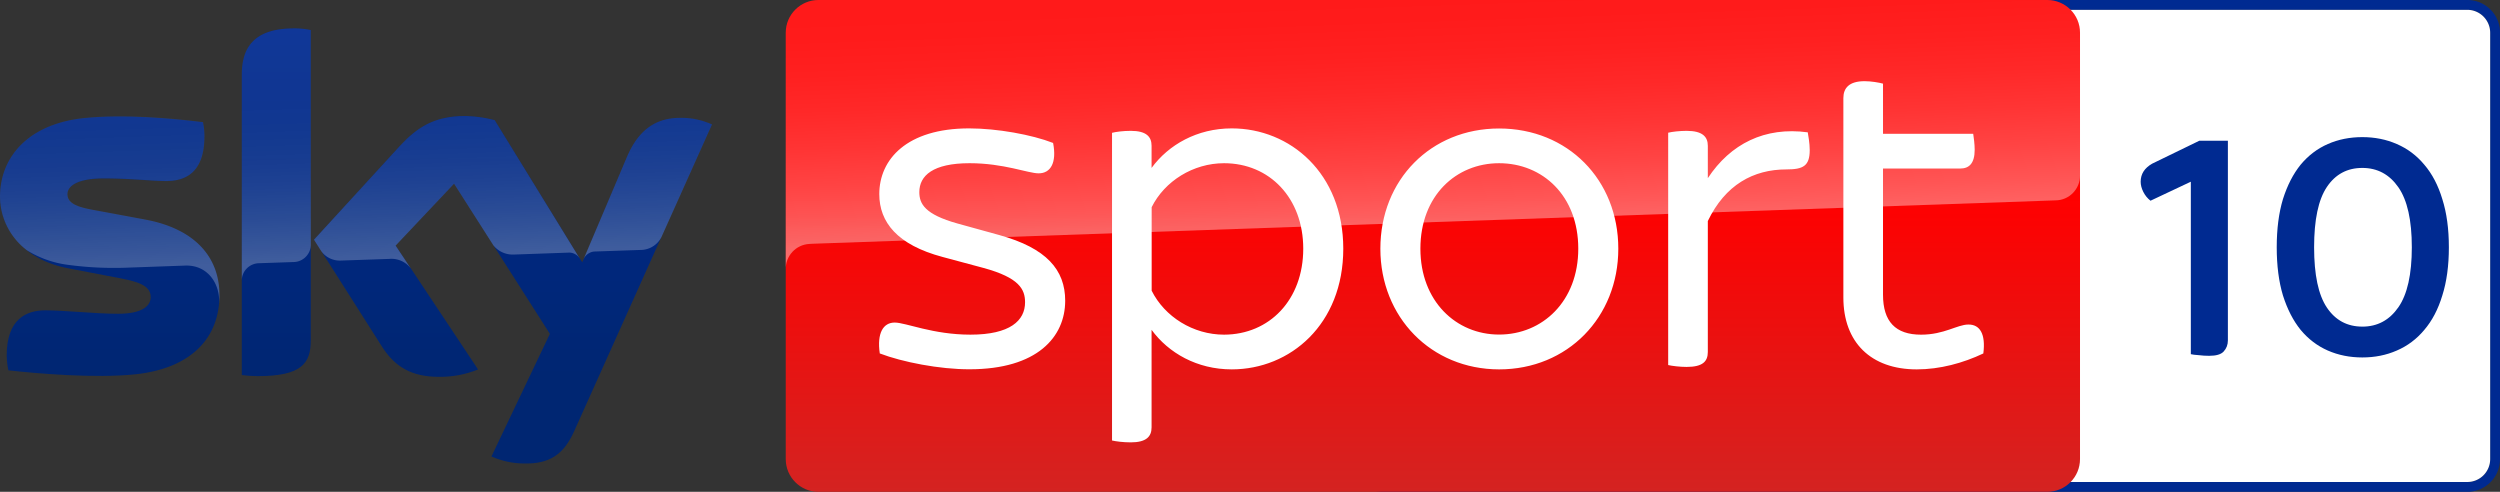 <?xml version="1.0" encoding="UTF-8"?>
<svg width="800" height="157.38" version="1.1" xmlns="http://www.w3.org/2000/svg">
	<rect width="100%" height="100%" fill="#333333" stroke="none"/>
	<path d="m789.52 0h-346.9c-5.76 0-10.45 4.69-10.45 10.482v136.42c0 5.792 4.69 10.482 10.45 10.482h346.9c5.792 0 10.482-4.69 10.482-10.482v-136.42c0.031-5.792-4.659-10.482-10.482-10.482m0 3.148c4.061 0 7.334 3.305 7.334 7.334v136.42a7.321 7.321 0 0 1-7.334 7.334h-346.9c-4.029 0-7.334-3.274-7.334-7.334v-136.42c0-4.029 3.305-7.334 7.334-7.334h346.9" fill="#002a91"/>
	<path d="m789.52 3.148c4.061 0 7.334 3.305 7.334 7.334v136.42a7.321 7.321 0 0 1-7.334 7.334h-346.9c-4.029 0-7.334-3.274-7.334-7.334v-136.42c0-4.029 3.305-7.334 7.334-7.334h346.9" fill="#fff"/>
	<linearGradient id="A" x1="1456.7" x2="1456.7" y2="500" gradientTransform="scale(.315)" gradientUnits="userSpaceOnUse">
		<stop stop-color="red" offset=".4"/>
		<stop stop-color="#d42321" offset="1"/>
	</linearGradient>
	<path d="m261.92 0h393.2c5.792 0 10.482 4.69 10.482 10.482v136.42c0 5.792-4.69 10.482-10.482 10.482h-393.2c-5.792 0-10.482-4.69-10.482-10.482v-136.42c0-5.792 4.69-10.482 10.482-10.482z" fill="url(#A)"/>
	<linearGradient id="B" x1="1459.5" x2="1450.8" y1="233.73" y2="-15.325" gradientTransform="scale(.315)" gradientUnits="userSpaceOnUse">
		<stop stop-color="#fff" offset="0"/>
		<stop stop-color="#fff" stop-opacity=".835" offset=".12"/>
		<stop stop-color="#fff" stop-opacity=".658" offset=".269"/>
		<stop stop-color="#fff" stop-opacity=".511" offset=".42"/>
		<stop stop-color="#fff" stop-opacity=".397" offset=".568"/>
		<stop stop-color="#fff" stop-opacity=".315" offset=".716"/>
		<stop stop-color="#fff" stop-opacity=".266" offset=".86"/>
		<stop stop-color="#fff" stop-opacity=".25" offset="1"/>
	</linearGradient>
	<path d="m258.99 78.062 1.007-0.063 397.77-13.881c4.375-0.031 7.869-3.62 7.838-7.964v-45.672c0-5.792-4.69-10.482-10.482-10.482h-393.2c-5.792 0-10.482 4.69-10.482 10.482v75.764c-0.126-4.312 3.242-7.964 7.554-8.184z" fill="url(#B)" opacity=".4"/>
	<linearGradient id="C" x1="361.92" x2="361.92" y1="28.806" y2="471.22" gradientTransform="scale(.315)" gradientUnits="userSpaceOnUse">
		<stop stop-color="#002a91" offset="0"/>
		<stop stop-color="#002672" offset=".8"/>
	</linearGradient>
	<path d="m157.26 146.08c3.305 1.448 6.862 2.235 10.45 2.235 8.215 0.189 12.717-2.959 16.022-10.324l44.099-98.175c-2.864-1.29-5.981-2.014-9.128-2.109-5.697-0.126-13.315 1.039-18.13 12.622l-14.259 33.617-28.014-45.515c-3.085-0.818-6.264-1.259-9.443-1.322-9.915 0-15.423 3.62-21.152 9.852l-27.227 29.714 21.876 34.435c4.061 6.264 9.38 9.474 18.036 9.474 4.312 0.063 8.593-0.724 12.591-2.361l-26.377-39.66 18.697-19.799 30.658 48.065zm-57.822-37.111c0 7.24-2.833 11.394-16.997 11.394-1.7 0-3.4-0.126-5.068-0.346v-96.035c0-7.303 2.487-14.92 16.745-14.92 1.794 0 3.588 0.189 5.319 0.535zm-29.21-14.511c0 13.535-8.845 23.356-26.787 25.307-13 1.385-31.823-0.252-40.762-1.259-0.315-1.542-0.504-3.116-0.535-4.721 0-11.772 6.358-14.479 12.339-14.479 6.232 0 16.022 1.102 23.293 1.102 8.027 0 10.45-2.707 10.45-5.319 0-3.368-3.211-4.784-9.443-5.981l-17.06-3.274c-14.164-2.707-21.719-12.496-21.719-22.883 0-12.622 8.939-23.167 26.535-25.118 13.315-1.448 29.525 0.189 38.401 1.259 0.315 1.479 0.472 2.99 0.472 4.533 0 11.772-6.232 14.322-12.213 14.322-4.596 0-11.741-0.85-19.893-0.85-8.278 0-11.741 2.298-11.741 5.068 0 2.959 3.274 4.155 8.467 5.068l16.273 3.022c16.714 3.053 23.922 12.559 23.922 24.205z" fill="url(#C)"/>
	<linearGradient id="D" x1="365.45" x2="359.6" y1="263.25" y2="95.751" gradientTransform="scale(.315)" gradientUnits="userSpaceOnUse">
		<stop stop-color="#fff" offset="0"/>
		<stop stop-color="#fff" stop-opacity=".835" offset=".12"/>
		<stop stop-color="#fff" stop-opacity=".658" offset=".269"/>
		<stop stop-color="#fff" stop-opacity=".511" offset=".42"/>
		<stop stop-color="#fff" stop-opacity=".397" offset=".568"/>
		<stop stop-color="#fff" stop-opacity=".315" offset=".716"/>
		<stop stop-color="#fff" stop-opacity=".266" offset=".86"/>
		<stop stop-color="#fff" stop-opacity=".25" offset="1"/>
	</linearGradient>
	<g>
		<path d="m227.86 39.818-16.147 35.946c-1.259 2.581-3.872 4.218-6.736 4.218l-14.731 0.504c-1.605 0.094-3.022 1.165-3.588 2.675v-0.031l13.913-32.799c4.847-11.583 12.465-12.748 18.13-12.622 3.179 0.094 6.264 0.818 9.16 2.109zm-42.304 42.965-27.259-44.319c-3.085-0.818-6.264-1.259-9.443-1.322-9.915 0-15.423 3.62-21.152 9.852l-27.227 29.714 2.172 3.431c1.416 2.14 3.872 3.368 6.453 3.242l15.518-0.535a7.765 7.765 0 0 1 6.862 3.085l-4.879-7.334 18.697-19.799 12.559 19.673c1.542 1.952 3.935 3.053 6.421 2.99l17.847-0.63c1.385 0 2.707 0.755 3.431 1.952zm-91.439-73.686c-14.259 0-16.745 7.617-16.745 14.92v65.786c0-3.022 2.424-5.477 5.445-5.571l11.048-0.378c3.085 0 5.603-2.518 5.603-5.603v-68.619c-1.794-0.378-3.557-0.567-5.351-0.535zm-47.781 61.127-16.273-3.022c-5.194-0.913-8.467-2.109-8.467-5.068 0-2.77 3.462-5.068 11.741-5.068 8.152 0 15.298 0.85 19.893 0.85 5.981 0 12.213-2.55 12.213-14.322 0-1.511-0.157-3.053-0.472-4.533-8.876-1.102-25.087-2.707-38.401-1.259-17.627 1.952-26.566 12.528-26.566 25.118 0.031 6.736 3.211 13.094 8.593 17.155 3.966 2.455 8.436 4.061 13.063 4.659 6.043 0.818 12.118 1.133 18.193 0.944l19.421-0.692c7.271-0.252 11.237 5.949 10.828 12.181 0-0.094 0-0.157 0.031-0.252v-0.063c0.063-0.818 0.094-1.637 0.094-2.455 0-11.583-7.208-21.089-23.891-24.174z" fill="url(#D)" opacity=".25"/>
		<path d="m281.53 113.1c-0.944-6.484 1.07-9.884 4.784-9.884 3.525 0 12.181 3.872 24.237 3.872 12.685 0 17.469-4.501 17.469-10.356 0-4.155-1.857-7.869-13.283-10.985l-13.126-3.525c-14.511-3.872-20.239-11.143-20.239-20.113 0-11.111 8.813-21.026 28.738-21.026 8.971 0 20.113 2.014 26.881 4.659 1.228 6.327-0.787 9.726-4.627 9.726-3.4 0-11.111-3.242-22.096-3.242-11.741 0-16.084 3.998-16.084 9.254 0 3.683 1.7 7.114 12.213 10.041l13.44 3.714c15.014 4.155 21.026 11.111 21.026 20.995 0 11.615-8.971 21.939-30.595 21.939-9.569 0.032-21.498-2.298-28.738-5.068m148.32-33.522c0 24.237-16.997 38.622-35.694 38.622-11.111 0-20.239-5.257-25.653-12.654v31.225c0 2.927-1.7 4.784-6.642 4.784-2.487 0-4.784-0.315-6.012-0.598v-98.458c1.228-0.315 3.525-0.63 6.012-0.63 4.942 0 6.642 1.857 6.642 4.784v7.082c5.414-7.397 14.542-12.654 25.653-12.654 18.697 0 35.694 14.385 35.694 38.496m-12.811 0c0-16.21-10.796-27.353-25.339-27.353-9.884 0-19.012 5.729-23.167 14.07v26.724c4.155 8.341 13.283 14.07 23.167 14.07 14.511-0.032 25.339-11.143 25.339-27.51m24.678 0c0-22.097 16.21-38.464 37.992-38.464 21.939 0 38.15 16.368 38.15 38.464 0 21.939-16.21 38.622-38.15 38.622-21.782-0.032-37.992-16.714-37.992-38.622m63.331 0c0-16.997-11.457-27.353-25.339-27.353-13.724 0-25.181 10.356-25.181 27.353 0 16.84 11.457 27.479 25.181 27.479 13.881 0 25.339-10.639 25.339-27.479m74.064-31.539c0 5.099-2.14 6.169-7.428 6.169-10.639 0-19.61 4.942-25.181 16.525v41.895c0 3.085-1.7 4.784-6.799 4.784-2.172 0-4.659-0.315-5.886-0.598v-74.347c1.228-0.315 3.683-0.598 5.886-0.598 5.068 0 6.799 1.857 6.799 4.784v10.356c7.24-10.985 18.225-16.525 31.98-14.668 0.157 1.07 0.63 3.4 0.63 5.697m55.556 65.062c-6.484 3.085-13.913 5.099-21.31 5.099-14.668 0-23.481-8.656-23.481-23.009v-63.803c0-3.242 1.857-5.414 6.799-5.414 2.14 0 4.627 0.441 5.886 0.787v16.053h28.864c0.157 1.07 0.472 3.242 0.472 5.099 0 4.47-1.857 6.012-4.627 6.012h-24.709v40.353c0 8.625 3.998 12.811 12.181 12.811 7.428 0 11.583-3.242 15.14-3.242 3.714-0.032 5.571 3.053 4.784 9.254" fill="#fff"/>
		<path d="m706.94 113.86q-1.679 0-3.358-0.21-1.679-0.105-2.518-0.315v-55.189l-12.905 6.085q-1.469-1.154-2.308-2.833-0.839-1.679-0.839-3.252 0-3.672 3.672-5.771l15.109-7.344h9.128v63.897q0 2.099-1.364 3.567-1.259 1.364-4.617 1.364zm48.999 0.524q-5.981 0-11.017-2.203-5.036-2.203-8.709-6.61-3.567-4.407-5.666-11.017-1.993-6.61-1.993-15.423 0-8.813 1.993-15.423 2.099-6.61 5.666-11.017 3.672-4.407 8.709-6.61 5.036-2.203 11.017-2.203 5.981 0 11.017 2.203 5.141 2.203 8.813 6.61 3.777 4.407 5.771 11.017 2.099 6.61 2.099 15.423 0 8.813-2.099 15.423-1.993 6.61-5.771 11.017-3.672 4.407-8.813 6.61-5.036 2.203-11.017 2.203zm0-9.863q7.24 0 11.541-6.191 4.302-6.191 4.302-19.201 0-13.01-4.302-19.201-4.302-6.191-11.541-6.191-7.24 0-11.332 6.085-4.092 6.085-4.092 19.305 0 13.22 4.092 19.305 4.092 6.085 11.332 6.085z" fill="#002a91"/>
	</g>
</svg>
